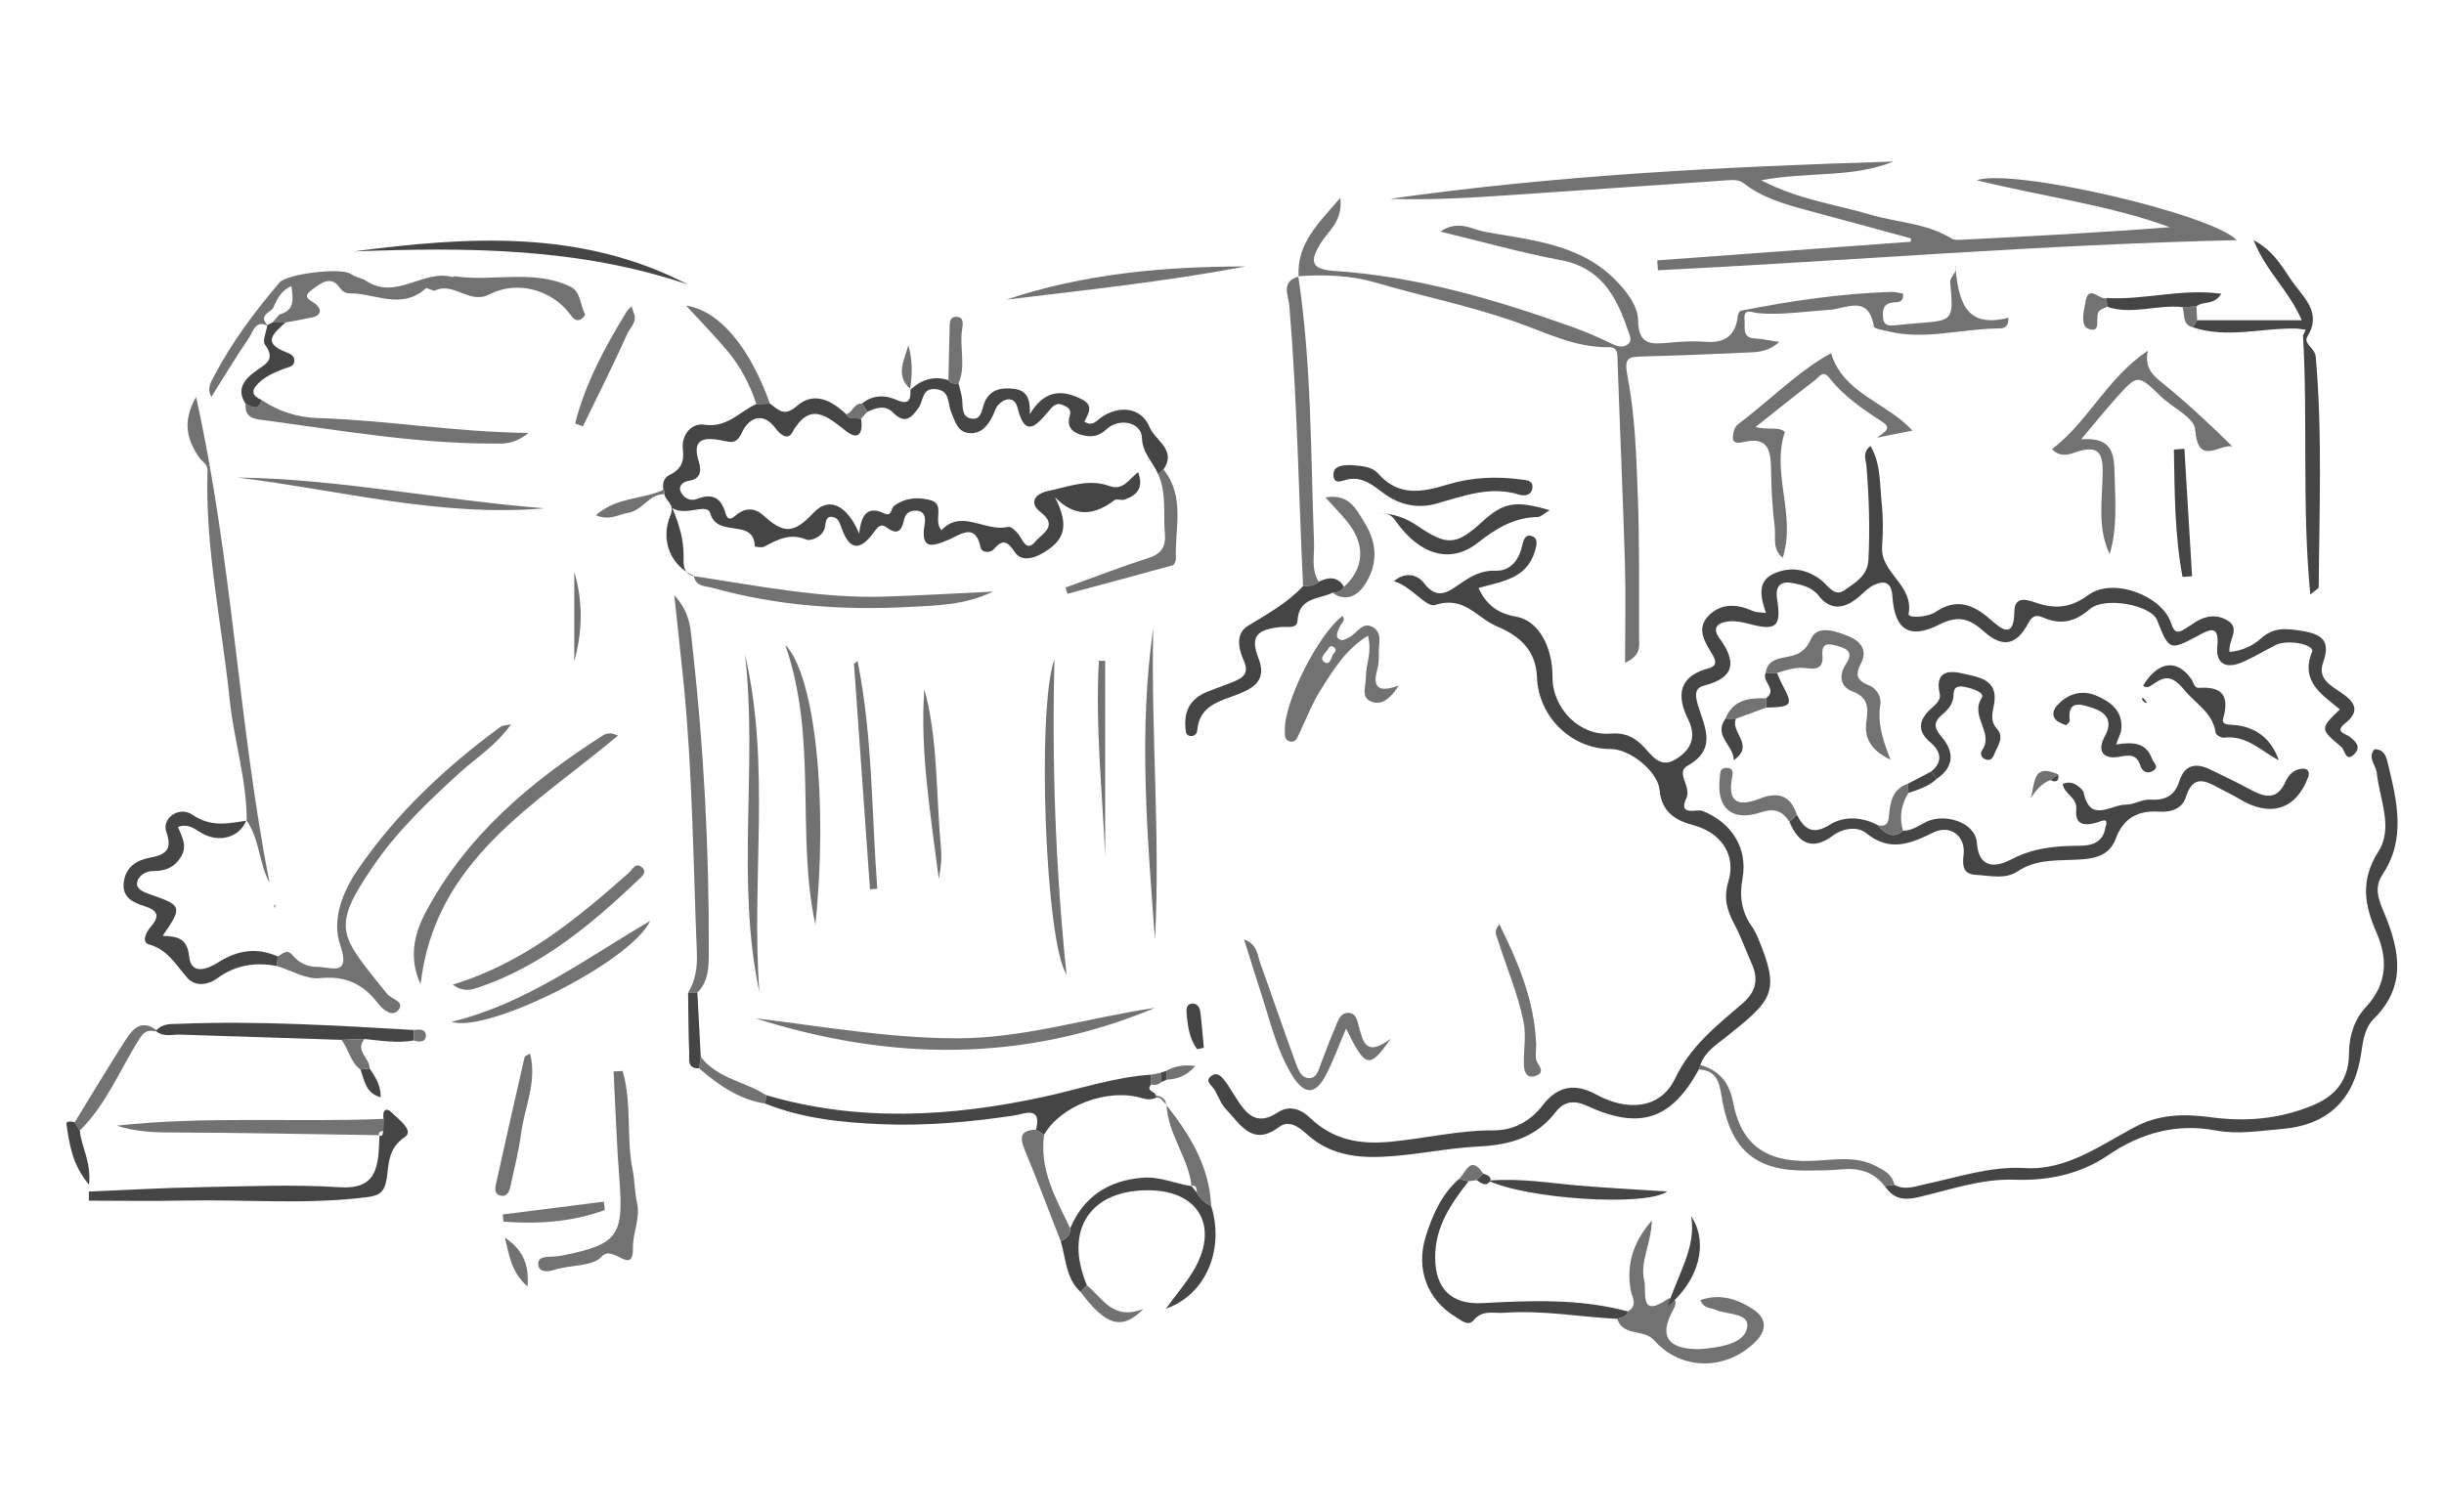 <?xml version="1.0" encoding="utf-8"?>
<!-- Generator: Adobe Illustrator 16.0.0, SVG Export Plug-In . SVG Version: 6.00 Build 0)  -->
<!DOCTYPE svg PUBLIC "-//W3C//DTD SVG 1.1//EN" "http://www.w3.org/Graphics/SVG/1.1/DTD/svg11.dtd">
<svg version="1.1" id="Calque_1" xmlns="http://www.w3.org/2000/svg" xmlns:xlink="http://www.w3.org/1999/xlink" x="0px" y="0px"
	 width="481.08px" height="297.638px" viewBox="0 0 481.08 297.638" enable-background="new 0 0 481.08 297.638"
	 xml:space="preserve">
<path fill-rule="evenodd" clip-rule="evenodd" fill="#454545" d="M334.406,210.549c-5.415,9.924-11.629,11.975-22.062,7.155
	c-2.443-1.128-4.479-0.891-6.104,1.221c-3.86,5.016-8.981,6.505-15.176,6.805c-6.402,0.31-12.726,1.782-19.221,2.037
	c-5.656,0.223-10.593-0.758-14.724-4.57c-1.668-1.54-3.543-2.644-5.289-1.337c-5.402,4.039-7.693-0.587-10.54-3.508
	c-1.005-1.032-1.47-2.577-2.255-3.842c-0.558-0.9-2.066-1.714-0.45-2.779c1.026-0.677,1.896,0.234,2.494,1.033
	c0.794,1.062,1.462,2.217,2.179,3.336c1.988,3.108,3.982,5.741,8.254,2.926c2.113-1.394,4.363-0.848,6.326,1.03
	c4.461,4.266,9.468,5.333,15.873,4.737c6.748-0.628,13.393-2.271,20.217-2.233c4.027,0.022,7.334-1.808,9.779-4.996
	c2.92-3.808,6.382-4.316,10.479-2.073c6.208,3.397,12.677,2.824,15.528-3.129c3.111-6.494,8.24-10.451,13.263-14.785
	c2.709-2.337,3.204-4.779,1.813-7.885c-1.144-2.552-2.068-5.215-3.374-7.679c-1.442-2.722-2.21-5.142-1.204-8.437
	c1.601-5.246-1.426-9.651-6.926-11.118c-3.679-0.98-6.222-2.713-6.615-6.934c-0.341-3.66-5.888-8.076-9.604-8.053
	c-7.679,0.049-14.241-6.323-14.525-14.102c-0.19-5.237-3.263-8.115-7.945-10.077c-3.93-1.646-6.366-6.072-12.085-4.178
	c-1.8,0.596-4.712-3.757-8.147-4.677c2.494-2.113,4.841-1.074,5.889,0.309c2.646,3.488,4.686,1.874,7.249,0.126
	c1.977-1.348,4.01-2.604,6.76-2.501c3.051,0.115,4.714-2.048,5.365-4.938c0.222-0.981,0.541-2.231,1.717-1.937
	c1.499,0.375,1.164,1.724,0.828,2.904c-1.609,5.655-6.675,6.066-11.146,7.374c1.477,3.181,3.703,5.016,7.395,5.636
	c4.393,0.736,7.195,5.896,7.174,11.876c-0.023,6.242,5.374,11.63,11.347,11.15c2.493-0.2,4.335,0.393,6.229,2.208
	c1.668,1.599,3.333,4.697,6.367,3.019c3.023-1.673,4.616-4.282,2.774-7.984c-2.378-4.778-1.867-8.543,4.023-10.104
	c1.724-0.456,1.41-1.552,0.754-2.675c-1.439-2.462-3.319-5.073-0.759-7.68c2.508-2.553,5.668-2.311,8.796-0.886
	c0.559,0.254,1.259,0.194,2.489,0.359c-1.075-3.105-1.792-6.268,1.587-7.774c3.223-1.437,6.536-0.887,9.36,1.373
	c1.381,1.105,2.56,3.322,4.55,1.889c2.033-1.465,4.52-2.762,4.676-5.984c0.3-6.172,0.116-12.317-0.396-18.462
	c-0.105-1.267-0.864-2.604,0.8-3.944c2.094,3.621,1.802,7.604,2.211,11.376c0.304,2.801,0.259,5.669,0.067,8.487
	c-0.352,5.181,6.28,7.514,5.222,13.219c-0.161,0.867,3.651,0.728,5.32-0.398c4.09-2.76,7.409-1.485,10.716,1.438
	c2.235,1.977,4.725,4.032,4.781-1.536c0.032-3.174,2.667-2.249,4.055-1.771c3.87,1.334,6.917,1.176,10.532-1.468
	c4.829-3.532,14.528,0.123,16.281,5.596c0.63,1.967,1.384,1.95,2.784,1.038c0.419-0.272,0.854-0.521,1.259-0.813
	c2.177-1.577,4.554-2.243,6.984-0.84c2.754,1.591,0.181,3.859,0.451,6.229c2.417-0.162,4.609-1.226,6.132-2.594
	c2.591-2.328,4.98-2.03,8.119-1.538c4.233,0.664,5.62,2.138,4.175,6.235c-1.1,3.114,1.351,4.422,3.394,5.803
	c2.571,1.737,4.225,3.558,0.947,6.158c-2.155,1.711,0.024,1.981,0.89,2.645c1.134,0.869,2.262,1.94,1.052,3.269
	c-1.834,2.012-1.952-0.657-2.719-1.298c-4.214-3.521-4.189-3.551-0.269-7.354c-3.491-2.938-7.833-5.464-5.466-11.36
	c0.559-1.392-4.735-2.536-7.191-1.301c-2.217,1.114-4.344,2.427-6.619,3.396c-2.979,1.269-5.181,0.439-4.839-3.117
	c0.448-4.661-1.764-3.199-3.988-2.023c-5.377,2.842-5.516,2.796-7.875-3.174c-1.175-2.974-10.324-4.716-13.248-2.163
	c-2.868,2.505-5.687,3.144-9.126,1.678c-1.285-0.548-2.103-0.576-3.015,1.147c-2.288,4.324-5.045,4.822-8.667,1.588
	c-2.794-2.495-4.998-3.302-8.79-1.385c-5.965,3.016-8.816,1.025-9.255-5.598c-0.183-2.758-1.563-3.115-3.594-2.203
	c-1.165,0.523-2.092,1.589-3.109,2.432c-2.688,2.227-5.399,2.757-7.786-0.284c-1.39-1.771-3.347-2.156-5.229-2.518
	c-2.208-0.423-3.389,0.532-2.98,3.105c0.884,5.563-0.147,6.379-5.614,4.916c-1.255-0.336-2.617-0.595-3.89-0.471
	c-1.896,0.185-3.455,1.1-1.881,3.25c3.327,4.547,3.267,7.809-2.926,9.377c-1.688,0.428-1.903,1.486-1.394,3.403
	c1.132,4.26,4.282,8.926-1.928,12.407c-2.438,1.366,0.867,4.059-0.232,6.412c-1.68,3.599,2.061,2.036,3.179,2.475
	c5.645,2.214,8.99,7.267,7.88,13.313c-0.646,3.513-0.184,6.547,1.838,9.425c0.475,0.676,0.858,1.431,1.18,2.193
	c4.55,10.793,2.861,12.297-6.111,19.463c-2.112,1.688-4.261,2.983-5.208,5.607C334.596,209.959,334.501,210.254,334.406,210.549z"/>
<path fill-rule="evenodd" clip-rule="evenodd" fill="#727272" d="M372.721,31.805c-8.067,3.261-16.702,1.948-26.039,3.684
	c7.365,3.853,14.561,4.708,21.359,6.74c5.372,1.604,11.191,1.672,16.146,4.756c0.497,0.309,1.281,0.249,1.925,0.216
	c13.624-0.688,27.248-1.397,40.987-2.471c-12.044-4.413-24.87-5.991-38.021-9.243c7.095-2.462,46.132,6.583,51.232,11.798
	c-38.38,0.857-76.141,4.063-113.965,5.922c-0.046-0.647-0.092-1.295-0.137-1.942c16.63-1.222,33.26-2.443,49.89-3.666
	c0.025-0.219,0.05-0.438,0.075-0.655c-6.748-1.833-13.491-3.683-20.245-5.493c-4.467-1.197-8.912-2.438-12.653-5.335
	c-1.031-0.799-2.2-0.689-3.34-0.613c-14.247,0.957-28.492,1.954-42.739,2.916c-7.832,0.528-15.668,1.008-23.553,0.721
	C306.507,34.471,339.588,32.813,372.721,31.805z"/>
<path fill-rule="evenodd" clip-rule="evenodd" fill="#727272" d="M255.626,54.466c-0.404-6.479,3.819-10.413,8.203-15.516
	c0.529,4.601-2.35,6.508-3.85,8.911c-2.223,3.562-1.943,5.18,2.636,5.479c16.277,1.063,31.759,5.632,47.013,11.084
	c2.586,0.924,5.115,2.04,7.59,3.235c1.145,0.554,2.235,0.883,3.225,0.106c0.977-0.768,0.273-1.916-0.007-2.746
	c-2.234-6.63-5.265-12.311-13.192-13.798c-7.754-1.455-15.376-3.613-23.7-5.619c3.455-2.417,6.26-0.411,8.736,0.039
	c9.222,1.678,18.943,2.341,26.057,9.841c2.142,2.259,4.082,4.858,4.12,7.75c0.061,4.547,2.446,4.583,5.729,4.269
	c2.482-0.237,5.01-0.398,7.487-0.205c3.849,0.3,5.97-1.209,6.396-5.078c0.042-0.381,0.36-0.993,0.64-1.048
	c9.767-1.923,19.597-3.377,29.563-3.701c0.778-0.025,1.565,0.227,2.32,0.346c0.198,1.844-1.146,1.637-1.97,1.735
	c-1.796,0.215-2.057,1.28-1.983,2.789c0.101,2.078,1.478,1.799,2.825,1.666c1.326-0.131,2.652-0.275,3.981-0.374
	c7.044-0.522,7.11-0.523,6.441-8.012c-0.115-1.297,1.553-1.762,0.971-3.405c0.651,6.685,1.732,12.601,10.475,10.347
	c0.063,2.194-1.221,2.096-2.065,2.105c-7.27,0.09-14.489,2.373-21.798,0.528c-0.926-0.233-2.552-0.468-2.62-0.898
	c-1.026-6.429-5.523-3.478-8.837-3.276c-4.643,0.282-9.259,1.054-13.934,0.644c-1.175-0.103-2.933-1.137-2.678,1.311
	c0.148,1.424-0.604,3.589,2.137,3.68c1.283,0.042,2.557,0.356,4.7,0.677c-2.467,2.167-4.778,2.004-6.931,2.104
	c-6.656,0.312-13.315,0.58-19.977,0.75c-2.908,0.074-3.673,0.255-2.952,3.994c1.472,7.633,1.718,15.54,2.008,23.352
	c0.346,9.321,0.24,18.66,0.248,27.992c0.001,1.557,0.562,3.448-2.751,4.969c0-6.975,0.158-13.385-0.033-19.784
	c-0.392-13.144-0.99-26.281-1.439-39.424c-0.048-1.385,0.18-2.957-1.67-2.924c-6.675,0.12-12.525-2.925-18.523-5.026
	c-9.041-3.167-18.434-5.049-27.583-7.739c-4.447-1.308-9.981-1.619-15.085-1.199C255.55,54.396,255.626,54.466,255.626,54.466z"/>
<path fill-rule="evenodd" clip-rule="evenodd" fill="#454545" d="M151.564,79.476c1.657,1.163,2.762,2.694,5.291,0.462
	c3.302-2.915,6.823-1.149,9.708,1.622c0.692,1.236,1.95,0.611,2.932,0.894c0.404,2.574-0.335,4.491-2.983,2.4
	c-3.883-3.065-7.126-5.861-10.635,0.389c-0.825,1.469-2.303,0.331-3.185-0.872c-2.582-3.521-5.366-1.979-6.605,0.703
	c-1.18,2.551-2.247,1.974-4.137,1.614c-3.155-0.601-5.893-0.461-4.403,4.199c0.489,1.53,0.566,3.387-1.925,3.771
	c-0.972,0.15-2.102,0.825-1.686,1.992c0.479,1.344,1.918,2.107,3.207,1.604c3.031-1.187,4.745-0.349,5.656,2.732
	c0.615,2.081,1.555,0.77,2.483,0.124c1.718-1.197,3.449-1.032,4.976,0.36c4.07,3.713,6.013,3.614,9.972-0.598
	c2.836-3.018,6.401-1.665,8.899,4.187c0.374-3.695,1.638-5.546,4.889-3.984c1.549,0.744,1.319-0.969,1.972-1.466
	c2.118-1.613,4.677-1.784,7.068-1.168c3.124,0.806,0.54,3.907,2.245,5.958c4.005-4.283,8.64,0.428,13.167-0.667
	c0.517-0.125,1.437,0.767,1.939,1.376c0.964,1.168,1.581,3.746,3.479,1.419c1.14-1.398,4.527-2.928,0.986-5.662
	c-2.599-2.007-0.852-3.727,1.331-4.171c3.978-0.811,8.014-2.526,12.125-1.021c2.715,0.994,3.776-1.193,5.698-2.729
	c1.162,3.247-0.324,4.596-2.68,5.418c-0.597,0.209-1.525-0.218-1.956,0.106c-3.798,2.856-7.629,3.646-11.734-0.583
	c2.833,5.603,2.09,8.547-2.754,11.206c-1.599,0.877-3.873,1.44-5.064-0.278c-1.422-2.054-2.296-2.947-4.243-0.665
	c-0.668,0.784-2.36,0.667-2.56-0.314c-1.022-5.02-3.922-2.579-6.229-1.606c-3.193,1.346-5.679,2.214-4.804-2.973
	c0.153-0.904,0.257-2.485-1.415-2.691c-1.31-0.161-2.327,0.372-2.624,1.725c-0.438,1.997-1.142,3.223-3.319,1.632
	c-1.294-0.945-1.805-0.261-2.651,0.896c-2.756,3.767-4.748,3.51-6.312-0.747c-0.365-0.995-0.576-1.976-1.603-2.247
	c-1.485-0.392-1.531,0.931-1.671,1.832c-0.338,2.179-2.99,2.872-3.613,2.607c-3.247-1.379-5.729-0.035-8.374,1.366
	c-0.496,0.264-1.847-0.003-1.848-0.045c-0.117-5.702-7.367-1.552-8.764-6.498c-0.626-2.218-4.687,0.668-7.468-1.049
	c1.486,3.528,2.225,6.355,2.212,9.343c-0.007,1.676-0.201,3.416,1.951,4.039l0.049-0.062c-4.438-1.9-6.68-6.924-4.575-11.92
	c0.954-2.264-1.006-2.739-1.189-4.144c0.055-0.314-0.013-0.598-0.203-0.848c-0.208-1.233,0.004-2.351,1.217-2.934
	c2.114-1.015,2.931-2.493,2.617-4.922c-0.383-2.969,1.703-5.349,4.148-4.973c4.543,0.698,6.966-2.559,10.307-4.073
	C149.772,79.521,150.668,79.499,151.564,79.476z"/>
<path fill-rule="evenodd" clip-rule="evenodd" fill="#454545" d="M372.88,233.266c2.13,1.181,4.182,0.275,6.284-0.167
	c6.441-1.354,12.601-3.532,19.515-3.118c8.045,0.482,14.728-4.458,21.566-8.093c4.829-2.566,9.746-2.617,14.991-1.912
	c6.803,0.915,13.47,0.367,20-2.344c4.814-1.998,7.11-5.292,7.144-10.226c0.023-3.524,1.063-6.69,3.337-9.143
	c4.197-4.527,4.341-9.504,2.067-14.677c-2.401-5.466-3.199-10.309,0.378-15.933c2.996-4.71,0.239-10.298-0.318-15.49
	c-0.165-1.531-1.852-2.924-0.475-4.639c2.131-0.067,2.423,1.79,2.72,3.023c1.748,7.273,3.533,14.648-1.077,21.578
	c-1.895,2.848-0.649,5.321,0.406,7.892c2.988,7.275,4.268,14.275-2.214,20.632c-1.632,1.6-2.063,4.108-2.383,6.445
	c-1.258,9.188-6.375,14.424-15.762,15.199c-4.248,0.351-8.567,1.098-12.891,0.28c-7.767-1.47-14.793,0.508-21.21,4.876
	c-5.589,3.804-11.908,5.041-18.427,4.818c-6.608-0.227-12.703,2.011-18.913,3.438c-3.261,0.75-4.958,0.155-6.651-2.196
	C371.606,233.43,372.244,233.348,372.88,233.266z"/>
<path fill-rule="evenodd" clip-rule="evenodd" fill="#454545" d="M353.689,160.396c1.495,2.9,3.135,4.069,6.523,1.966
	c2.815-1.748,6.266-1.547,9.385,0.089c1.406,1.497,2.84,2.872,4.974,1.112c1.763,0.038,3.104-1.021,4.58-1.744
	c3.715-1.82,9.664,0.139,9.962,4.039c0.454,5.952,4.623,4.485,6.814,3.336c4.369-2.292,8.77-2.656,13.418-2.672
	c2.498-0.009,4.63-0.672,5.089-3.616c0.601-1.694-0.249-1.535-1.35-1.056c-2.336,0.719-4.715,0.919-4.393-2.44
	c0.232-2.431-2.334-2.989-2.671-5.037c2.182-1.085,4.05,1.271,4.112,1.586c1.231,6.253,5.419,2.429,8.309,2.466
	c1.598,0.021,3.231-1.092,4.802-0.986c2.937,0.198,4.822-0.776,5.714-3.571c1.093-3.423,3.341-3.717,6.208-2.315
	c2.521,1.231,5.062,2.43,7.527,3.766c2.88,1.56,5.461,2.538,7.235-1.501c0.506-1.151,1.525-2.242,2.969-2.447
	c1.312-0.187,1.897,0.47,1.411,1.744c-2.414,6.325-7.457,7.861-13.519,4.186c-1.265-0.767-2.614-1.395-3.916-2.102
	c-2.769-1.502-5.225-2.763-6.626,1.797c-0.633,2.06-2.702,2.99-5.281,2.811c-3.921-0.273-6.977,1.131-8.487,5.302
	c-1.465,4.041-5.451,4.062-8.831,4.19c-3.681,0.14-7.185,0.053-10.473,2.254c-2.472,1.654-5.522,0.84-8.304,0.688
	c-2.355-0.128-2.649-1.64-2.358-3.901c0.476-3.699-2.622-6.068-5.939-4.438c-4.508,2.214-8.555,3.928-13.237,0.129
	c-1.657-1.344-4.445-1.058-6.555,0.503c-4.063,3.006-6.746,1.547-8.528-2.702C352.732,161.351,353.21,160.874,353.689,160.396z"/>
<path fill-rule="evenodd" clip-rule="evenodd" fill="#727272" d="M52.608,64.085c-2.405-1.077-2.777,1.23-3.56,2.373
	c-2.521,3.678-4.815,7.511-7.446,11.681c-0.965-1.762,0.015-3.084,0.583-4.17c3.486-6.664,7.99-12.646,12.846-18.356
	c1.423-1.674,12.074-3.026,14.042-1.659c0.999,0.694,2.16,0.785,2.977,1.329c5.913,3.938,11.275-2.314,16.993-0.747
	c0.132,0.036,0.321-0.167,0.466-0.145c7.535,1.129,15.415-1.44,22.711,2.017c2.156,1.021,1.937,3.644,2.952,5.453
	c0.083,0.146-0.496,0.856-0.89,1.04c-0.97,0.451-1.504-0.29-2.006-0.963c-3.663-4.913-10.445-6.811-15.983-3.961
	c-3.883,1.998-6.935-2.507-10.628-0.794c-0.464,0.215-1.583-0.642-1.853-0.397c-4.329,3.916-9.012,1.494-13.637,1.021
	c-1.312-0.135-2.282,0.291-3.301-1.178c-1.757-2.531-3.799-0.804-5.454,0.404c-2.287,1.67-0.035,2.068,0.902,3
	c1.127,1.122,0.705,2.124-0.864,2.462c-1.754,0.376-3.525,0.675-5.289,1.007c-0.842-0.006-1.684-0.012-2.526-0.018
	c0.458-0.525,0.916-1.051,1.374-1.576c3.126-0.825,2.669-3.146,2.339-5.586c-2.079,0.905-2.884,2.673-3.664,4.457
	c-0.952,0.877-2.668,1.501-1.067,3.228L52.608,64.085z"/>
<path fill-rule="evenodd" clip-rule="evenodd" fill="#454545" d="M432.49,63.048c6.58,0,13.16,0,20.594,0
	c-2.687-6.128-7.135-9.688-9.466-15.758c4.436,2.382,5.926,5.971,8.106,8.833c2.217,2.909,5.188,5.767,2.461,10.132
	c-0.865,1.386,1.495,2.308,1.639,3.918c1.34,15.127,0.701,30.274,0.594,45.416c-0.002,0.305-0.659,0.605-1.655,1.464
	c-1.679-17.372-0.455-34.238-1.437-51.02c0.174-0.371,0.353-0.74,0.531-1.11c-0.578-0.079-1.155-0.158-1.733-0.237
	c-6.836-0.168-13.7,2.022-20.51-0.252C431.906,63.972,432.198,63.51,432.49,63.048z"/>
<path fill-rule="evenodd" clip-rule="evenodd" fill="#454545" d="M227.99,93.397c-1.019-2.413-3.11-4.144-3.217-7.237
	c-0.105-3.043-4.482-3.973-6.955-1.649c-1.537,1.443-3.071,1.651-4.999,1.101c-1.989-0.569-2.824-1.789-2.257-3.691
	c0.418-1.403-0.397-1.738-1.304-2.156c-1.406-0.647-2.128,0.331-2.889,1.232c-2.386,2.828-4.585,5.342-6.083-0.739
	c-0.516-2.097-2.36-2.082-3.807-0.525c-0.533,0.573-0.714,1.466-1.089,2.196c-0.952,1.854-2.211,3.487-4.503,3.347
	c-2.47-0.151-2.907-2.428-3.674-4.204c-0.726-1.679-0.112-4.141-2.983-4.454c-2.797-0.306-2.438,2.251-3.358,3.586
	c-1.42,2.063-2.76,3.389-5.065,1.039c-1.565-1.595-3.342-0.94-5.062-0.186c-0.367-0.528-0.734-1.057-1.102-1.585
	c2.123-1.745,4.528-1.751,6.854-0.737c2.499,1.09,2.818-0.126,2.716-2.118c0-0.001-0.101,0.206-0.101,0.206
	c2.165-2.046,4.635-2.923,7.581-1.975c0.482,0.783,1.249,0.654,1.986,0.617c0.202,0.806,0.414,1.609,0.604,2.418
	c0.394,1.674-0.325,4.229,2.008,4.544c2.094,0.283,1.949-2.236,2.692-3.612c1.218-2.254,3.304-2.521,5.586-2.261
	c2.534,0.29,3.276,1.929,3.144,5.002c2.811-4.723,6.258-4.984,10.27-2.921c2.448,1.258,1.164,2.876,0.471,4.389
	c0.959,0.611,1.707,0.473,2.4-0.134c3.712-3.242,8.701-3.063,10.449,1.235c1.048,2.576,5.395,4.468,2.719,8.293
	C228.679,92.744,228.334,93.07,227.99,93.397z"/>
<path fill-rule="evenodd" clip-rule="evenodd" fill="#727272" d="M48.568,161.567c-0.002-8.11-2.543-15.861-3.363-23.86
	c-1.534-14.957-4.842-29.745-4.357-44.885c0.051-1.595-1.043-1.849-1.629-2.721c-2.268-3.373-3.504-6.846-0.628-11.96
	c7.194,32.432,8.335,64.429,14.466,95.692c-2.144-3.957-1.911-8.639-4.562-12.337L48.568,161.567z"/>
<path fill-rule="evenodd" clip-rule="evenodd" fill="#727272" d="M54.674,188.325c0.955-0.515,1.8-1.617,2.966-0.196
	c1.222,1.486,3.015,2.27,4.829,2.239c2.556-0.041,6.684,2.1,4.492-4.345c-1.664-4.892,0.385-10.313,3.509-14.873
	c7.619-11.119,17.303-20.148,28.093-28.079c0.336-0.247,0.874-0.219,2.028-0.479c-2.925,4.176-6.732,6.499-9.933,9.402
	c-6.303,5.718-12.465,11.589-17.261,18.628c-8.422,12.359-6.424,13.515,2.797,25.055c0.837,1.047,3.551,1.512,2.266,3.132
	c-1.325,1.67-3.239-0.204-4.108-1.325c-2.958-3.817-6.377-5.41-11.396-4.902c-2.715,0.274-5.64-1.524-8.469-2.39
	C54.55,189.568,54.612,188.946,54.674,188.325z"/>
<path fill-rule="evenodd" clip-rule="evenodd" fill="#727272" d="M409.651,86.496c6.416-0.521,6.496,3.187,6.59,7.064
	c0.126,5.203,0.574,10.409-0.973,15.532c-2.252-4.727-1.598-9.699-1.413-14.513c0.169-4.443,0.147-7.551-5.693-5.41
	c-1.213,0.445-2.956,0.722-4.231-0.747c7.097-5.387,10.795-13.962,18.847-19.375c-0.537,2.776,0.405,4.367,2.299,5.89
	c4.987,4.011,9.694,8.369,14.357,12.969c-2.559-0.595-6.787,4.073-7.34-3.385c-0.17-2.284-4.397-4.215-6.671-6.407
	c-4.621-4.458-4.62-4.509-8.929,0.306C414.416,80.742,412.458,83.173,409.651,86.496z"/>
<path fill-rule="evenodd" clip-rule="evenodd" fill="#727272" d="M345.562,84.065c2.539,0.68,4.521-0.161,5.768,0.978
	c-2.702,8.25,2.276,16.402-0.422,24.775c-2.124-1.714-1.324-4.052-1.559-5.935c-0.451-3.622-0.673-7.289-0.722-10.94
	c-0.051-3.815-0.225-7.192-5.585-5.881c-0.733,0.18-1.911,0.309-1.938-0.82c-0.021-0.897,0.311-2.175,0.954-2.659
	c6.327-4.763,11.922-10.528,18.365-14.039c2.47,8.045,10.896,9.621,16.021,15.231c-2.412,0.482-4.284,0.856-6.99,1.398
	c1.745-1.245,3.001-1.866,0.963-3.188c-3.757-2.437-7.502-4.98-10.309-8.562c-1.291-1.646-2.027-0.202-2.774,0.37
	C353.54,77.703,349.814,80.702,345.562,84.065z"/>
<path fill-rule="evenodd" clip-rule="evenodd" fill="#454545" d="M150.768,215.602c18.223,5.398,36.662,4.269,54.78,0.326
	c7.003-1.523,13.835-3.875,21.08-4.34c-0.006,0.635-0.012,1.27-0.019,1.904c-1.162,1.329,0.735,1.374,0.9,2.146
	c-0.092,0.176-0.086,0.348,0.017,0.516c-0.936,0.391-1.769,0.35-2.815,0.036c-6.73-2.017-15.985,1.545-19.194,7.241
	c-0.527-0.336-1.054-0.671-1.581-1.007c1.215-4.844-2.465-3.075-4.245-2.808c-8.721,1.312-17.465,2.099-26.277,1.725
	c-7.754-0.329-15.452-1.129-22.759-4.045C150.692,216.731,150.73,216.166,150.768,215.602z"/>
<path fill-rule="evenodd" clip-rule="evenodd" fill="#454545" d="M54.674,188.325c-0.062,0.621-0.124,1.243-0.187,1.867
	c-4.214-0.796-8.091-0.22-11.666,2.385c-1.854,1.351-4.338,1.754-5.938-0.042c-2.268-2.547-3.83-5.563-7.588-6.603
	c-1.465-0.404-0.553-2.372,0.318-3.379c1.761-2.035,1.691-3.215-1.131-4.134c-2.132-0.694-4.518-1.624-4.115-4.73
	c0.379-2.927,2.45-4.296,4.984-4.788c3.067-0.596,4.701-1.382,3.387-5.122c-0.94-2.678,2.52-5.162,5.133-3.364
	c3.625,2.493,7.042,1.73,10.697,1.152c0,0-0.074-0.07-0.074-0.07c-1.27,3.27-5.161,4.546-8.683,2.593
	c-1.454-0.806-2.627-2.047-4.785-1.272c0.729,1.862,1.961,3.679,0.572,5.91c-1.338,2.15-3.125,2.768-5.408,2.766
	c-1.718-0.002-3.155,1.099-3.218,2.495c-0.057,1.258,1.758,1.819,3,2.252c5.834,2.031,5.944,2.359,2.055,8.01
	c2.705,0.149,4.82,0.288,5.196,4.019c0.375,3.713,3.461,2.648,5.708,1.22C46.686,187.1,50.536,186.449,54.674,188.325z"/>
<path fill-rule="evenodd" clip-rule="evenodd" fill="#727272" d="M135.443,195.486c1.463-2.479,1.848-5.023,1.726-8.004
	c-0.711-17.456-0.839-34.938-2.541-52.346c-0.545-5.58-1.18-11.15-1.902-17.938c3.286,3.504,3.215,6.999,3.558,10.018
	c2.269,20.022,3.31,40.127,3.236,60.282c-0.01,2.823-0.013,5.712-2.252,7.932C136.66,195.449,136.051,195.468,135.443,195.486z"/>
<path fill-rule="evenodd" clip-rule="evenodd" fill="#454545" d="M75.486,220.292c-0.246-1.741,0.51-2.414,1.78-1.108
	c1.286,1.321,4.318,3.433,2.387,4.713c-3.361,2.228-3.103,5.478-3.553,8.24c-0.477,2.933-1.76,3.307-4.102,3.597
	c-11.95,1.481-23.938,0.393-35.904,0.641c-6.195,0.129-12.396,0.022-18.594,0.022c-0.002-0.598-0.005-1.195-0.007-1.794
	c7.148-0.294,14.294-0.716,21.445-0.85c9.312-0.175,18.658-0.589,27.933,0.001c6.004,0.382,7.387-2.497,7.693-7.3
	c0.063-0.983,0.1-1.968,0.149-2.952c0,0-0.104,0.04-0.104,0.04c0.897,0.319,0.668-0.456,0.828-0.853
	C75.454,221.891,75.47,221.091,75.486,220.292z"/>
<path fill-rule="evenodd" clip-rule="evenodd" fill="#727272" d="M227.376,198.435c-26.012,10.858-52.281,10.458-78.677,2.052
	c13.094,1.584,26.153,3.903,39.481,3.945C201.563,204.475,214.305,200.316,227.376,198.435z"/>
<path fill-rule="evenodd" clip-rule="evenodd" fill="#727272" d="M320.439,258.21c2.094-1.246,0.742-2.862,0.508-4.393
	c-0.734-4.799,0.351-9.065,4.209-13.52c-0.122,4.648-2.411,8.151-1.494,11.859c0.52,2.1-1.082,7.497,4.504,3.67
	c0.566-0.389,1.43-0.297,1.621,0.43c0.134,0.513-0.211,1.226-0.502,1.763c-2.641,4.875-1.18,7.407,4.438,7.597
	c0.826,0.027,1.66-0.054,2.484-0.146c3.212-0.359,7.296-1.197,7.73-4.193c0.41-2.826-3.974-2.407-6.257-3.407
	c-0.981-0.431-2.353-0.205-2.975-1.901c3.827-1.329,7.229-0.242,10.274,1.736c2.745,1.782,2.993,4.105,0.453,6.584
	c-5.716,5.578-14.479,5.615-19.804-0.38c-2.075-2.338-6.136-0.708-7.289-4.241C319.129,259.31,320.22,259.389,320.439,258.21z"/>
<path fill-rule="evenodd" clip-rule="evenodd" fill="#727272" d="M264.263,121.27c0.692,0.944-0.301,1.452-0.552,2.143
	c-0.325,0.896-1.11,1.968,0.122,2.559c0.498,0.239,1.528-0.334,2.17-0.76c1.318-0.873,2.316-2.84,4.229-1.73
	c1.958,1.137,1.11,3.285,1.175,5.033c0.043,1.151-0.035,2.357-0.338,3.463c-0.896,3.277,0.174,4.473,4.254,3.004
	c-1.633,2.581-3.315,3.896-5.308,3.191c-2.245-0.793-1.122-3.163-1.15-4.872c-0.041-2.468,1.282-4.846,0.4-8.141
	c-4.417,2.704-6.832,6.778-9.3,10.671c-1.679,2.648-2.805,5.647-4.176,8.491c-0.422,0.877-0.73,2.035-2.037,1.613
	c-0.957-0.309-0.818-1.318-0.844-2.142C252.744,138.246,259.493,124.845,264.263,121.27z M261.226,128.094
	c-0.631,0.729-1.599,1.662-0.385,2.363c0.773,0.446,1.242-0.698,1.465-1.492c0.329-0.476,0.993-0.974,0.271-1.534
	C261.84,126.856,261.558,127.618,261.226,128.094z"/>
<path fill-rule="evenodd" clip-rule="evenodd" fill="#727272" d="M149.468,195.28c-4.662-21.95-0.285-44.325-2.82-66.427
	C151.767,150.781,147.86,173.133,149.468,195.28z"/>
<path fill-rule="evenodd" clip-rule="evenodd" fill="#454545" d="M135.406,56.021c-21.348-7.264-43.506-7.372-65.774-6.518
	C92.138,46.55,114.471,45.112,135.406,56.021z"/>
<path fill-rule="evenodd" clip-rule="evenodd" fill="#727272" d="M82.792,193.768c-2.308-4.976-1.366-9.662,0.907-13.978
	c8.059-15.303,20.84-25.975,35.13-35.086c0.385-0.246,0.933-0.292,1.412-0.317c0.305-0.016,0.62,0.179,1.412,0.435
	C105.342,158.52,85.583,169.317,82.792,193.768z"/>
<path fill-rule="evenodd" clip-rule="evenodd" fill="#727272" d="M227.35,185.013c-1.515-20.456-3.284-40.913-0.341-61.364
	C226.525,144.103,228.432,164.56,227.35,185.013z"/>
<path fill-rule="evenodd" clip-rule="evenodd" fill="#454545" d="M212.708,254.377c-2.922-2.683-2.872-6.528-3.897-9.953
	c1.006-0.585,1.97-1.199,1.85-2.589c2.648-6.285,7.544-9.384,14.189-9.962c3.371-0.294,6.453,1.19,9.702,1.658l-0.039-0.063
	c0.373,0.47,0.746,0.939,1.119,1.409c0.648,1.153,1.587,1.989,2.777,2.552c2.674,8.584-1.057,17.506-8.902,20.23
	c2.121-2.944,4.279-5.375,5.797-8.155c4.512-8.265,0.497-14.969-8.886-15.151c-11.769-0.229-17.094,7.767-12.462,18.711
	C213.54,253.502,213.124,253.939,212.708,254.377z"/>
<path fill-rule="evenodd" clip-rule="evenodd" fill="#727272" d="M256.5,115.4c-0.877-18.401-1.156-36.832-2.705-55.203
	c-0.169-2.013-1.744-4.788,1.832-5.731c0,0-0.076-0.069-0.076-0.07c2.631,17.381,2.44,34.928,3.104,52.425
	c0.098,2.581-0.621,5.294,0.922,7.713C258.728,115.454,257.587,115.334,256.5,115.4z"/>
<path fill-rule="evenodd" clip-rule="evenodd" fill="#727272" d="M46.727,94.017c20.312,0.282,40.264,4.489,60.458,6.06
	C86.685,101.856,66.838,96.492,46.727,94.017z"/>
<path fill-rule="evenodd" clip-rule="evenodd" fill="#727272" d="M273.75,204.497c-4.238,6.063-4.931,5.808-8.794-1.977
	c-1.365,3.19-2.472,6.284-3.977,9.17c-2.015,3.859-4.188,3.918-6.51,0.221c-3.13-4.982-4.395-10.719-6.2-16.229
	c-1.11-3.39-2.151-6.803-3.384-10.715c2.6,0.89,2.604,3.046,3.192,4.678c2.365,6.546,4.588,13.144,6.993,19.674
	c0.485,1.317,1.137,3.174,2.916,2.937c1.36-0.182,1.645-1.916,2.131-3.13c0.924-2.31,1.749-4.661,2.747-6.937
	c0.513-1.168,0.943-2.783,2.51-2.768c1.684,0.017,1.808,1.686,2.165,2.933C268.33,205.1,268.871,208.194,273.75,204.497z"/>
<path fill-rule="evenodd" clip-rule="evenodd" fill="#454545" d="M320.439,258.21c-0.219,1.179-1.31,1.1-2.099,1.458
	c-7.433-0.386-14.818-1.754-22.292-1.198c-2.019,0.149-4.227-0.646-5.965,1.452c-1.094,1.318-2.463,0.017-3.533-0.627
	c-5.603-3.366-7.905-9.455-5.916-15.806c1.331-4.249,3.074-8.307,6.537-11.35c0.633,0.149,1.265,0.298,1.897,0.446
	c-3.458,4.409-6.57,8.937-6.571,14.907c-0.001,6.268,3.202,9.406,9.331,9.074C301.422,256.048,311.017,255.652,320.439,258.21z"/>
<path fill-rule="evenodd" clip-rule="evenodd" fill="#727272" d="M136.505,113.419c12.456,1.862,24.843,4.422,37.531,4.045
	c6.972-0.207,13.937-0.636,21.424-0.989c-5.497,2.669-11.021,2.734-16.481,3.025c-13.027,0.693-25.912-0.204-38.536-3.711
	c-1.512-0.42-3.485-0.199-3.888-2.432C136.554,113.357,136.505,113.419,136.505,113.419z"/>
<path fill-rule="evenodd" clip-rule="evenodd" fill="#727272" d="M51.488,78.743c3.397,2.272,6.988,3.444,11.224,3.576
	c13.392,0.415,26.635,2.738,41.302,2.927c-2.895,2.353-5.071,2.094-7.061,2.092c-15.006-0.01-29.767-2.561-44.573-4.559
	c-1.693-0.229-4.356-0.164-4.022-3.281C49.63,80.195,50.917,80.948,51.488,78.743z"/>
<path fill-rule="evenodd" clip-rule="evenodd" fill="#727272" d="M207.561,129.78c-0.525,20.545,0.201,41.024,2.368,62.045
	C205.796,185.742,204.011,139.615,207.561,129.78z"/>
<path fill-rule="evenodd" clip-rule="evenodd" fill="#454545" d="M256.5,115.4c1.088-0.066,2.229,0.054,3.076-0.867
	c1.909-0.918,3.68-1.141,4.982,0.992c-0.454,0.988-1.353,1.122-2.286,1.188c-2.675,1.317-6.625,0.846-6.862,5.493
	c-0.087,1.698-2.061,1.117-3.322,1.247c-4.819,0.496-6.01,1.912-4.367,6.148c1.639,4.229-0.772,5.778-3.887,7.027
	c-3.611,1.448-7.776,2.141-8.175,7.228c-0.049,0.625-0.587,1.172-1.4,1.045c-0.884-0.139-0.843-0.857-0.906-1.501
	c-0.331-3.356,0.942-5.807,4.114-7.121c1.824-0.756,3.703-1.377,5.523-2.141c1.857-0.778,2.904-1.692,1.817-4.123
	c-0.985-2.204-1.687-5.25,0.823-6.788C249.468,120.876,253.396,118.739,256.5,115.4z"/>
<path fill-rule="evenodd" clip-rule="evenodd" fill="#727272" d="M154.568,126.954c5.939,6.027,8.442,31.164,5.927,55.089
	C156.67,164.194,161.022,145.532,154.568,126.954z"/>
<path fill-rule="evenodd" clip-rule="evenodd" fill="#727272" d="M122.558,210.867c1.87,6.352,0.671,13.096,1.98,19.524
	c0.428,2.103,0.359,4.313,0.848,6.396c0.719,3.065-0.839,5.83-0.792,8.846c0.09,5.771-3.943-0.737-6.152,1.763
	c-1.777,2.01-6.151,1.603-9.266,2.603c-1.557,0.5-3.043,0.462-3.215-0.963c-0.203-1.687,1.652-1.552,2.935-1.636
	c0.66-0.044,1.325-0.106,1.973-0.238c10.78-2.198,11.917-3.869,11.051-14.989c-0.55-7.061-0.771-14.146-1.14-21.222
	C121.372,210.923,121.965,210.896,122.558,210.867z"/>
<path fill-rule="evenodd" clip-rule="evenodd" fill="#727272" d="M245.19,52.466c-15.611,2.949-31.375,4.63-47.115,6.522
	C213.358,53.886,229.183,52.456,245.19,52.466z"/>
<path fill-rule="evenodd" clip-rule="evenodd" fill="#727272" d="M347.581,132.453c0.21-2.065,1.796-2.69,3.435-2.982
	c2.411-0.431,4.14-0.739,5.468-3.688c1.268-2.812,4.896-1.554,7.574-0.432c2.418,1.015,3.491,2.927,2.306,5.153
	c-1.286,2.418-0.82,3.513,1.576,4.455c1.521,0.597,2.408,2.389,2.199,3.651c-0.594,3.585,0.343,6.86,2.004,10.965
	c-4.038-1.908-5.197-4.394-4.759-7.526c0.378-2.705,0.402-4.731-2.756-5.932c-2.491-0.948-2.673-3.25-1.257-5.393
	c1.346-2.036,0.585-2.892-1.446-3.479c-1.794-0.518-3.447-0.954-3.194,1.833c0.228,2.514-1.239,2.748-3.109,2.477
	c-2.051-0.298-3.928,0.336-5.818,0.948C349.062,132.487,348.321,132.47,347.581,132.453z"/>
<path fill-rule="evenodd" clip-rule="evenodd" fill="#727272" d="M75.486,220.292c-0.016,0.799-0.033,1.599-0.049,2.397
	c-0.46,0.105-1.013,0.121-0.828,0.853c0,0,0.104-0.04,0.104-0.04c-13.776-0.201-27.552-0.5-41.329-0.534
	c-3.517-0.009-6.956-0.223-10.414-1.338C40.43,219.697,57.993,221.014,75.486,220.292z"/>
<path fill-rule="evenodd" clip-rule="evenodd" fill="#454545" d="M380.117,151.916c2.461-2.011,1.893-4.02-0.186-5.794
	c-2.489-2.125-2.293-4.148-0.142-6.306c0.924-0.926,2.346-1.773,2.024-3.225c-0.918-4.14,1.361-4.732,4.445-4.004
	c3.129,0.739,7.073,1.097,6.276,5.944c-0.299,1.814-0.898,3.336,0.591,5.017c1.504,1.696-0.007,3.414-0.621,5.067
	c-0.257,0.694-0.739,1.146-1.479,0.958c-1.012-0.257-1.37-1.142-0.84-1.909c2.344-3.396-2.47-6.607-0.104-10.248
	c0.688-1.06-1.784-1.849-3.267-2.156c-1.401-0.291-2.272-0.072-2.281,1.568c-0.008,1.654-1.032,2.865-2.146,3.795
	c-1.821,1.521-1.767,2.618-0.213,4.431c2.481,2.896,2.575,5.893-0.945,8.287C380.86,152.866,380.488,152.391,380.117,151.916z"/>
<path fill-rule="evenodd" clip-rule="evenodd" fill="#454545" d="M67.224,204.736c-10.559-0.346-21.118-0.689-31.676-1.036
	c-1.613-0.053-3.313,0.534-4.777-0.638c0,0,0.035-0.222,0.035-0.222c1.267-1.416,3.003-1.206,4.625-1.271
	c15.381-0.608,30.722,0.339,46.064,1.224c-0.017,0.687-0.034,1.372-0.051,2.059c-3.253,0.593-6.472,0.027-9.698-0.289
	C70.239,204.621,68.731,204.679,67.224,204.736z"/>
<path fill-rule="evenodd" clip-rule="evenodd" fill="#727272" d="M89.12,193.856c13.999-4.258,24.418-12.962,34.635-21.984
	c0.766-0.676,1.392-2.289,2.746-0.981c0.772,0.746-0.004,1.535-0.596,2.098c-9.294,8.84-19.03,17.054-31.41,21.317
	C93.057,194.8,91.355,195.501,89.12,193.856z"/>
<path fill-rule="evenodd" clip-rule="evenodd" fill="#727272" d="M171.251,175.098c-1.058-14.893-2.115-29.785-3.154-44.412
	c0.494-0.376,0.6-0.457,0.706-0.538c2.99,14.813,2.744,29.866,3.886,44.815C172.21,175.008,171.731,175.053,171.251,175.098z"/>
<path fill-rule="evenodd" clip-rule="evenodd" fill="#454545" d="M265.855,91.558c1.846,0.186,4.118,0.172,5.436,1.693
	c3.991,4.608,8.842,3.611,13.557,2.176c4.86-1.479,9.672-1.679,14.617-1.016c1.006,0.135,2.218,0.151,2.189,1.452
	c-0.035,1.57-1.449,1.891-2.556,1.543c-5.761-1.811-10.98,0.258-16.394,1.763c-3.542,0.984-7.115,0.343-10.312-2.029
	c-2.036-1.51-4.106-3.355-7.108-2.757c-0.944,0.188-2.66,1.16-2.795-0.698C262.345,91.681,264.171,91.594,265.855,91.558z"/>
<path fill-rule="evenodd" clip-rule="evenodd" fill="#727272" d="M372.88,233.266c-0.637,0.082-1.274,0.164-1.912,0.245
	c-2.137-2.752-4.972-3.607-8.361-3.281c-2.315,0.223-4.657,0.218-6.987,0.241c-9.867,0.103-14.728-3.918-16.56-13.556
	c-0.535-2.816-0.509-6.145-4.654-6.366c0.096-0.295,0.19-0.59,0.285-0.884c3.653,1.092,5.693,3.373,6.43,7.275
	c1.582,8.379,6.36,11.826,15.085,11.633c4.356-0.097,8.813-1.174,13.021,0.99C370.866,230.406,372.478,231.225,372.88,233.266z"/>
<path fill-rule="evenodd" clip-rule="evenodd" fill="#727272" d="M88.915,201.174c14.629-3.573,26.473-12.479,39.07-19.873
	C124.182,189.434,95.855,203.536,88.915,201.174z"/>
<path fill-rule="evenodd" clip-rule="evenodd" fill="#727272" d="M227.99,93.397c0.344-0.327,0.689-0.653,1.033-0.98
	c4.31,5.376,2.211,11.649,2.434,17.593c0.017,0.435-0.298,1.196-0.604,1.281c-6.898,1.915-13.816,3.757-20.73,5.612
	c-0.126-0.409-0.252-0.818-0.378-1.227c5.462-1.969,10.882-4.064,16.404-5.848c2.57-0.83,3.363-2.309,3.146-4.799
	C228.958,101.141,229.655,97.139,227.99,93.397z"/>
<path fill-rule="evenodd" clip-rule="evenodd" fill="#454545" d="M448.557,149.692c-3.591-1.898-6.339-4.991-10.801-4.453
	c-0.518,0.063-1.563-0.551-1.62-0.956c-0.559-3.963-3.82-5.617-6.014-8.262c-2.703-3.259-3.975-2.941-6.542-1.152
	c-0.621,0.433-1.118,0.606-1.735,0.127c2.946-4.84,6.687-5.352,9.533-1.243c0.449,0.649,0.493,1.74,1.505,1.675
	c4.576-0.296,5.982,1.564,4.729,6.025c-0.401,1.431,1.301,1.174,2.491,1.311C444.357,143.254,447.19,145.702,448.557,149.692z"/>
<path fill-rule="evenodd" clip-rule="evenodd" fill="#454545" d="M305.032,100.451c-1.228,0.732-1.764,1.325-2.311,1.336
	c-4.658,0.09-8.19,2.208-11.825,5.078c-5.348,4.223-11.446,2.46-16.227-4.362c-1.043-1.488-1.829-1.335-2.99-1.473
	c2.62,0.11,5.08,0.964,7.2,2.412c5.926,4.047,7.693,4.021,12.878-0.711C295.929,98.924,298.241,98.452,305.032,100.451z"/>
<path fill-rule="evenodd" clip-rule="evenodd" fill="#454545" d="M416.531,146.58c3.364-0.538,5.914-0.395,7.073,2.815
	c0.308,0.852,1.537,1.577,0.14,2.401c-1.102,0.65-2.08,0.033-2.4-0.97c-0.735-2.305-2.015-2.237-4.13-1.836
	c-3.13,0.594-4.546-1.036-2.893-4.032c1.754-3.177,0.057-4.809-2.491-5.593c-1.821-0.561-4.952-1.878-4.423,2.496
	c0.035,0.287-0.637,0.966-0.768,0.915c-0.736-0.285-1.572-0.598-2.063-1.168c-0.781-0.908-0.275-2.024,0.36-2.729
	c2.099-2.324,4.891-3.108,7.695-1.917c2.755,1.17,5.304,2.983,4.926,6.648C417.475,144.406,417.036,145.162,416.531,146.58z"/>
<path fill-rule="evenodd" clip-rule="evenodd" fill="#727272" d="M295.14,181.972c3.793,7.674,6.903,15.129,7.23,23.523
	c0.051,1.298-0.331,2.913,0.298,3.819c0.942,1.359,0.953,2.091-0.519,2.549c-1.604,0.5-2.11-0.84-2.168-1.98
	c-0.149-2.964,0.516-5.909-0.116-8.917c-1.165-5.55-3.412-10.732-5.093-16.104C294.548,184.145,293.971,183.375,295.14,181.972z"/>
<path fill-rule="evenodd" clip-rule="evenodd" fill="#727272" d="M181.952,135.704c2.707,9.851,2.276,20.542,3.257,31.08
	c0.192,2.06,0.027,4.153-0.42,6.247C183.186,160.339,181.052,147.718,181.952,135.704z"/>
<path fill-rule="evenodd" clip-rule="evenodd" fill="#727272" d="M217.536,168.598c-0.539-12.783-1.953-25.612-1.23-38.481
	c0.41-0.007,0.82-0.014,1.23-0.021C217.536,142.93,217.536,155.764,217.536,168.598z"/>
<path fill-rule="evenodd" clip-rule="evenodd" fill="#454545" d="M292.948,232.449c6.519-0.523,12.163,0.499,17.845,0.977
	c5.565,0.468,11.146,0.752,17.399,1.161C323.834,237.646,300.429,236.041,292.948,232.449z"/>
<path fill-rule="evenodd" clip-rule="evenodd" fill="#454545" d="M429.609,113.586c-1.563-8.304-1.54-16.697-1.698-25.081
	c0.689-0.048,1.379-0.096,2.069-0.144c0.504,8.365,1.009,16.73,1.514,25.095C430.865,113.499,430.237,113.543,429.609,113.586z"/>
<path fill-rule="evenodd" clip-rule="evenodd" fill="#727272" d="M104.333,207.441c1.431,5.529-1.063,10.487-1.74,15.596
	c-0.479,3.608-1.388,7.161-2.162,10.726c-0.221,1.017-0.754,1.966-2.032,1.611c-1.019-0.282-0.986-1.29-0.815-2.061
	c1.856-8.402,3.756-16.796,5.68-25.184C103.312,207.915,103.766,207.794,104.333,207.441z"/>
<path fill-rule="evenodd" clip-rule="evenodd" fill="#727272" d="M113.208,83.378c2.023-7.968,5.908-15.137,10.207-22.124
	c0.224-0.363,0.616-0.622,0.93-0.93c0.14,0.451,0.247,0.916,0.427,1.351c0.697,1.688-0.75,2.816-1.292,4.033
	c-2.746,6.157-5.803,12.175-8.751,18.242C114.221,83.759,113.714,83.568,113.208,83.378z"/>
<path fill-rule="evenodd" clip-rule="evenodd" fill="#727272" d="M151.564,79.476c-0.896,0.023-1.792,0.046-2.688,0.069
	c-1.262-3.825-3.11-7.364-5.679-10.443c-2.471-2.962-5.194-5.714-8.157-8.939C141.65,61.18,147.553,68.333,151.564,79.476z"/>
<path fill-rule="evenodd" clip-rule="evenodd" fill="#727272" d="M210.661,241.835c0.12,1.39-0.844,2.004-1.85,2.589
	c-2.352-6.008-4.615-12.051-7.096-18.005c-1.06-2.543-0.832-3.943,2.221-3.995c0.527,0.336,1.054,0.671,1.581,1.007
	C204.561,230.313,207.859,236.004,210.661,241.835z"/>
<path fill-rule="evenodd" clip-rule="evenodd" fill="#727272" d="M262.272,116.713c0.934-0.065,1.832-0.199,2.286-1.188
	c3.638-3.279,4.253-7.578,1.405-11.766c-1.345-1.978-3.141-3.65-5.051-5.825c4.743-0.82,6.139,2.482,7.775,5.122
	c2.482,4.004,2.542,8.237-0.11,12.159C267.106,117.392,264.917,118.51,262.272,116.713z"/>
<path fill-rule="evenodd" clip-rule="evenodd" fill="#727272" d="M30.806,202.841c0,0-0.036,0.222-0.035,0.222
	c-1.431-0.211-2.232-0.289-3.348,1.486c-3.812,6.067-6.506,12.893-11.712,18.052c-0.335-0.55-0.671-1.101-1.006-1.65
	c3.285-5.341,6.504-10.724,9.887-16.002C26.016,202.726,27.715,200.516,30.806,202.841z"/>
<path fill-rule="evenodd" clip-rule="evenodd" fill="#454545" d="M429.579,60.469c-4.936-0.558-9.883,1.587-14.813-0.066
	c-0.035-0.578-0.069-1.155-0.104-1.732c7.349,0.45,14.69-1.915,22.588-0.838c-1.561,2.461-3.694,1.317-4.898,2.517
	C431.427,60.389,430.502,60.429,429.579,60.469z"/>
<path fill-rule="evenodd" clip-rule="evenodd" fill="#454545" d="M51.488,78.743c-0.571,2.205-1.857,1.452-3.129,0.755
	c-1.891-2.774-0.292-4.735,1.748-6.278c1.904-1.439,4.356-2.223,2.047-5.372c-0.545-0.744,0.266-2.482,0.455-3.763
	c0,0,0.018-0.078,0.017-0.077c0.339-0.174,0.679-0.349,1.018-0.523c0.842,0.006,1.685,0.012,2.526,0.018
	c-2.053,1.95-4.82,3.909,0.047,5.796c0.94,0.364,1.918,0.752,1.687,1.991c-0.181,0.968-1.143,0.982-1.914,1.275
	c-1.847,0.699-3.66,1.46-5.131,2.898C49.31,76.977,49.666,77.959,51.488,78.743z"/>
<path fill-rule="evenodd" clip-rule="evenodd" fill="#727272" d="M353.689,160.396c-0.479,0.478-0.957,0.954-1.436,1.432
	c-1.418-2.21-2.979-2.778-5.774-1.857c-5.598,1.845-8.632-0.934-7.965-6.647c0.112-0.968-0.114-2.159,1.342-2.14
	c1.581,0.021,1.201,1.236,1.042,2.153c-0.883,5.109,1.814,5.341,5.466,3.906C349.959,155.829,352.451,156.547,353.689,160.396z"/>
<path fill-rule="evenodd" clip-rule="evenodd" fill="#727272" d="M238.409,237.43c-1.19-0.563-2.129-1.398-2.777-2.552
	c-0.167-0.634,0.075-1.593-1.119-1.409c0,0,0.039,0.063,0.04,0.063c-0.635-5.672-4.726-10.288-4.921-16.094l-0.072,0.081
	C234.208,223.4,238.065,229.634,238.409,237.43z"/>
<path fill-rule="evenodd" clip-rule="evenodd" fill="#727272" d="M119.055,238.234c-6.489,2.39-13.173,2.796-19.947,2.296
	c-0.052-0.474-0.104-0.946-0.157-1.42c6.635-0.84,13.27-1.681,19.904-2.521C118.921,237.138,118.988,237.686,119.055,238.234z"/>
<path fill-rule="evenodd" clip-rule="evenodd" fill="#454545" d="M332.886,239.451c3.455,5.181,1.636,12.577-4.612,17.753
	C330.362,250.626,333.934,245.606,332.886,239.451z"/>
<path fill-rule="evenodd" clip-rule="evenodd" fill="#727272" d="M150.768,215.602c-0.038,0.564-0.075,1.13-0.113,1.694
	c-5.149-0.817-9.23-3.638-13.042-6.96c0.11-0.751,0.221-1.501,0.331-2.252C141.183,212.356,146.61,212.896,150.768,215.602z"/>
<path fill-rule="evenodd" clip-rule="evenodd" fill="#727272" d="M113.043,130.181c0-5.863,0-11.728,0-17.592
	C114.766,118.403,114.686,124.277,113.043,130.181z"/>
<path fill-rule="evenodd" clip-rule="evenodd" fill="#727272" d="M188.68,75.464c-0.737,0.037-1.504,0.166-1.986-0.617
	c0.072-3.312,0.116-6.623,0.23-9.934c0.038-1.081-0.211-2.642,1.485-2.529c1.281,0.086,1.165,1.336,0.991,2.354
	C188.796,68.289,190.204,71.975,188.68,75.464z"/>
<path fill-rule="evenodd" clip-rule="evenodd" fill="#727272" d="M212.708,254.377c0.416-0.438,0.831-0.875,1.247-1.313
	c3.079,2.518,5.119,7.02,11.107,4.64C220.844,262.077,217.604,260.93,212.708,254.377z"/>
<path fill-rule="evenodd" clip-rule="evenodd" fill="#727272" d="M130.587,96.446c0.19,0.25,0.257,0.533,0.203,0.848
	c-3.051-0.07-4.342,3.263-7.198,3.683c-1.85,0.272-3.573,1.637-6.298,0.457C121.414,97.809,126.497,98.36,130.587,96.446z"/>
<path fill-rule="evenodd" clip-rule="evenodd" fill="#454545" d="M14.705,220.95c0.335,0.55,0.67,1.101,1.006,1.65
	c0.272,3.203,2.293,6.075,1.813,10.654c-3.376-4.014-3.843-8.033-4.45-11.934C12.973,220.678,14.064,220.759,14.705,220.95z"/>
<path fill-rule="evenodd" clip-rule="evenodd" fill="#727272" d="M374.571,163.563c-2.134,1.76-3.567,0.385-4.974-1.112
	c1.687,0.394,2.128-0.347,2.254-1.983c0.196-2.572,0.699-5.149,3.671-6.148c0.053,0.596,0.104,1.191,0.157,1.787
	C374.189,158.426,373.845,160.915,374.571,163.563z"/>
<path fill-rule="evenodd" clip-rule="evenodd" fill="#454545" d="M235.625,206.57c-1.517-2.104-1.853-4.621-2.064-7.155
	c-0.066-0.793,0.012-1.749,1.11-1.822c0.995-0.065,1.484,0.777,1.588,1.554c0.318,2.37,0.479,4.762,0.701,7.145
	C236.516,206.385,236.071,206.478,235.625,206.57z"/>
<path fill-rule="evenodd" clip-rule="evenodd" fill="#727272" d="M414.662,58.67c0.035,0.577,0.069,1.154,0.104,1.732
	c-0.441,0.204-0.909,0.367-1.319,0.621c-1.476,0.913,0.575,4.597-2.224,3.771c-1.865-0.551-1.021-3.576-0.705-5.407
	C411.133,55.819,413.31,59.224,414.662,58.67z"/>
<path fill-rule="evenodd" clip-rule="evenodd" fill="#454545" d="M137.943,208.084c-0.11,0.751-0.221,1.501-0.331,2.252
	c-2.437,0.102-1.897-1.823-1.95-3.105c-0.164-3.911-0.159-7.828-0.219-11.744c0.608-0.019,1.217-0.037,1.825-0.056
	C137.493,199.648,137.718,203.866,137.943,208.084z"/>
<path fill-rule="evenodd" clip-rule="evenodd" fill="#454545" d="M341.73,141.485c-1.298,2.617,3.873,5.188-0.46,8.181
	c-0.006-3.02-4.063-4.712-1.632-8.185C340.335,141.482,341.033,141.484,341.73,141.485z"/>
<path fill-rule="evenodd" clip-rule="evenodd" fill="#727272" d="M99.384,243.669c3.115,2.094,4.889,4.889,4.439,9.604
	C100.564,250.427,100.205,246.95,99.384,243.669z"/>
<path fill-rule="evenodd" clip-rule="evenodd" fill="#454545" d="M347.581,132.453c0.74,0.017,1.481,0.034,2.222,0.052
	c0.313,0.715,0.578,1.456,0.947,2.142c2.278,4.235,2.092,4.522-3.114,4.678c-0.009-0.612-0.018-1.226-0.026-1.839
	C350.017,135.794,346.669,134.136,347.581,132.453z"/>
<path fill-rule="evenodd" clip-rule="evenodd" fill="#727272" d="M347.609,137.485c0.009,0.613,0.018,1.227,0.026,1.839
	c-1.968,0.721-3.937,1.44-5.905,2.161c-0.697-0.001-1.395-0.003-2.092-0.004C341.113,137.791,344.23,137.377,347.609,137.485z"/>
<path fill-rule="evenodd" clip-rule="evenodd" fill="#727272" d="M67.224,204.736c1.507-0.058,3.015-0.115,4.522-0.173
	c-1.973,2.34,1.115,3.796,1.014,5.809c-0.606,0.066-1.212,0.132-1.818,0.198C68.96,209.1,68.649,206.563,67.224,204.736z"/>
<path fill-rule="evenodd" clip-rule="evenodd" fill="#727272" d="M403.611,153.592c-1.803,0.659-2.886,2.09-3.909,3.581
	c0.93-2.577,0.147-7.119,5.443-4.691C404.633,152.852,404.123,153.222,403.611,153.592z"/>
<path fill-rule="evenodd" clip-rule="evenodd" fill="#727272" d="M179.113,76.821c0,0,0.101-0.207,0.101-0.206
	c-3.08-2.718-1.173-5.718-0.417-8.649C179.647,70.883,179.616,73.842,179.113,76.821z"/>
<path fill-rule="evenodd" clip-rule="evenodd" fill="#727272" d="M229.543,210.845c1.636-0.929,3.386-1.255,5.736-0.969
	c-1.655,1.907-3.487,2.593-5.629,2.692C229.614,211.994,229.579,211.42,229.543,210.845z"/>
<path fill-rule="evenodd" clip-rule="evenodd" fill="#727272" d="M289.069,232.586c-0.633-0.148-1.265-0.297-1.897-0.446
	c1.391-1.28,2.271-4.871,4.786-1.058c-0.433,0.422-0.866,0.843-1.299,1.264C290.128,232.426,289.599,232.506,289.069,232.586z"/>
<path fill-rule="evenodd" clip-rule="evenodd" fill="#727272" d="M429.579,60.469c0.924-0.04,1.849-0.08,2.772-0.12
	c0.047,0.899,0.093,1.799,0.139,2.699c-0.292,0.462-0.584,0.924-0.876,1.386C429.433,63.883,430.16,61.84,429.579,60.469z"/>
<path fill-rule="evenodd" clip-rule="evenodd" fill="#727272" d="M169.644,79.471c0.367,0.528,0.734,1.057,1.102,1.585
	c-0.417,0.466-0.833,0.932-1.25,1.397c-0.982-0.282-2.24,0.343-2.932-0.894C167.857,81.257,168.058,79.343,169.644,79.471z"/>
<path fill-rule="evenodd" clip-rule="evenodd" fill="#454545" d="M375.679,156.106c-0.053-0.596-0.104-1.191-0.157-1.787
	c1.532-0.801,3.063-1.602,4.595-2.403c0.371,0.475,0.743,0.95,1.114,1.426C379.665,154.835,377.661,155.449,375.679,156.106z"/>
<path fill-rule="evenodd" clip-rule="evenodd" fill="#727272" d="M81.444,204.853c0.017-0.687,0.034-1.372,0.051-2.059
	c1.155-0.175,2.501-0.201,2.307,1.351C83.667,205.218,82.422,205.191,81.444,204.853z"/>
<path fill-rule="evenodd" clip-rule="evenodd" fill="#454545" d="M70.943,210.57c0.606-0.066,1.212-0.132,1.818-0.198
	c1.051,1.597,2.2,3.154,2.18,5.672C71.877,215.2,71.751,212.621,70.943,210.57z"/>
<path fill-rule="evenodd" clip-rule="evenodd" fill="#454545" d="M422.636,138.363c-0.141,0-0.303,0.05-0.373-0.01
	c-0.224-0.188-0.521-0.386-0.589-0.635c-0.106-0.387,0.119-0.431,0.429-0.056C422.285,137.883,422.449,138.116,422.636,138.363z"/>
<path fill-rule="evenodd" clip-rule="evenodd" fill="#727272" d="M226.609,213.492c0.006-0.635,0.012-1.27,0.019-1.904
	c0.608-0.123,1.216-0.246,1.824-0.369c0.067,0.602,0.135,1.203,0.202,1.805C228.049,213.516,227.392,213.778,226.609,213.492z"/>
<path fill-rule="evenodd" clip-rule="evenodd" fill="#454545" d="M290.659,232.346c0.433-0.421,0.866-0.842,1.299-1.264
	c0.81,0.239,1.867,0.688,1.273,1.57C292.524,233.703,291.48,232.909,290.659,232.346z"/>
<path fill-rule="evenodd" clip-rule="evenodd" fill="#727272" d="M227.526,216.153c-0.104-0.168-0.109-0.34-0.017-0.516
	c1.012,0.269,1.98,0.585,2.05,1.881c0,0,0.072-0.081,0.072-0.081C228.89,217.074,228.656,215.88,227.526,216.153z"/>
<path fill-rule="evenodd" clip-rule="evenodd" fill="#727272" d="M54.087,178.861c-0.079-0.321-0.138-0.47-0.137-0.617
	c0-0.042,0.173-0.083,0.267-0.125C54.183,178.313,54.149,178.507,54.087,178.861z"/>
<path fill-rule="evenodd" clip-rule="evenodd" fill="#454545" d="M403.611,153.592c0.512-0.37,1.022-0.74,1.534-1.11
	C405.312,153.788,404.78,154.131,403.611,153.592z"/>
<path fill-rule="evenodd" clip-rule="evenodd" fill="#454545" d="M228.654,213.023c-0.067-0.602-0.135-1.203-0.202-1.805
	c0.364-0.124,0.728-0.248,1.091-0.373c0.036,0.574,0.071,1.148,0.106,1.723C229.318,212.72,228.986,212.872,228.654,213.023z"/>
</svg>
